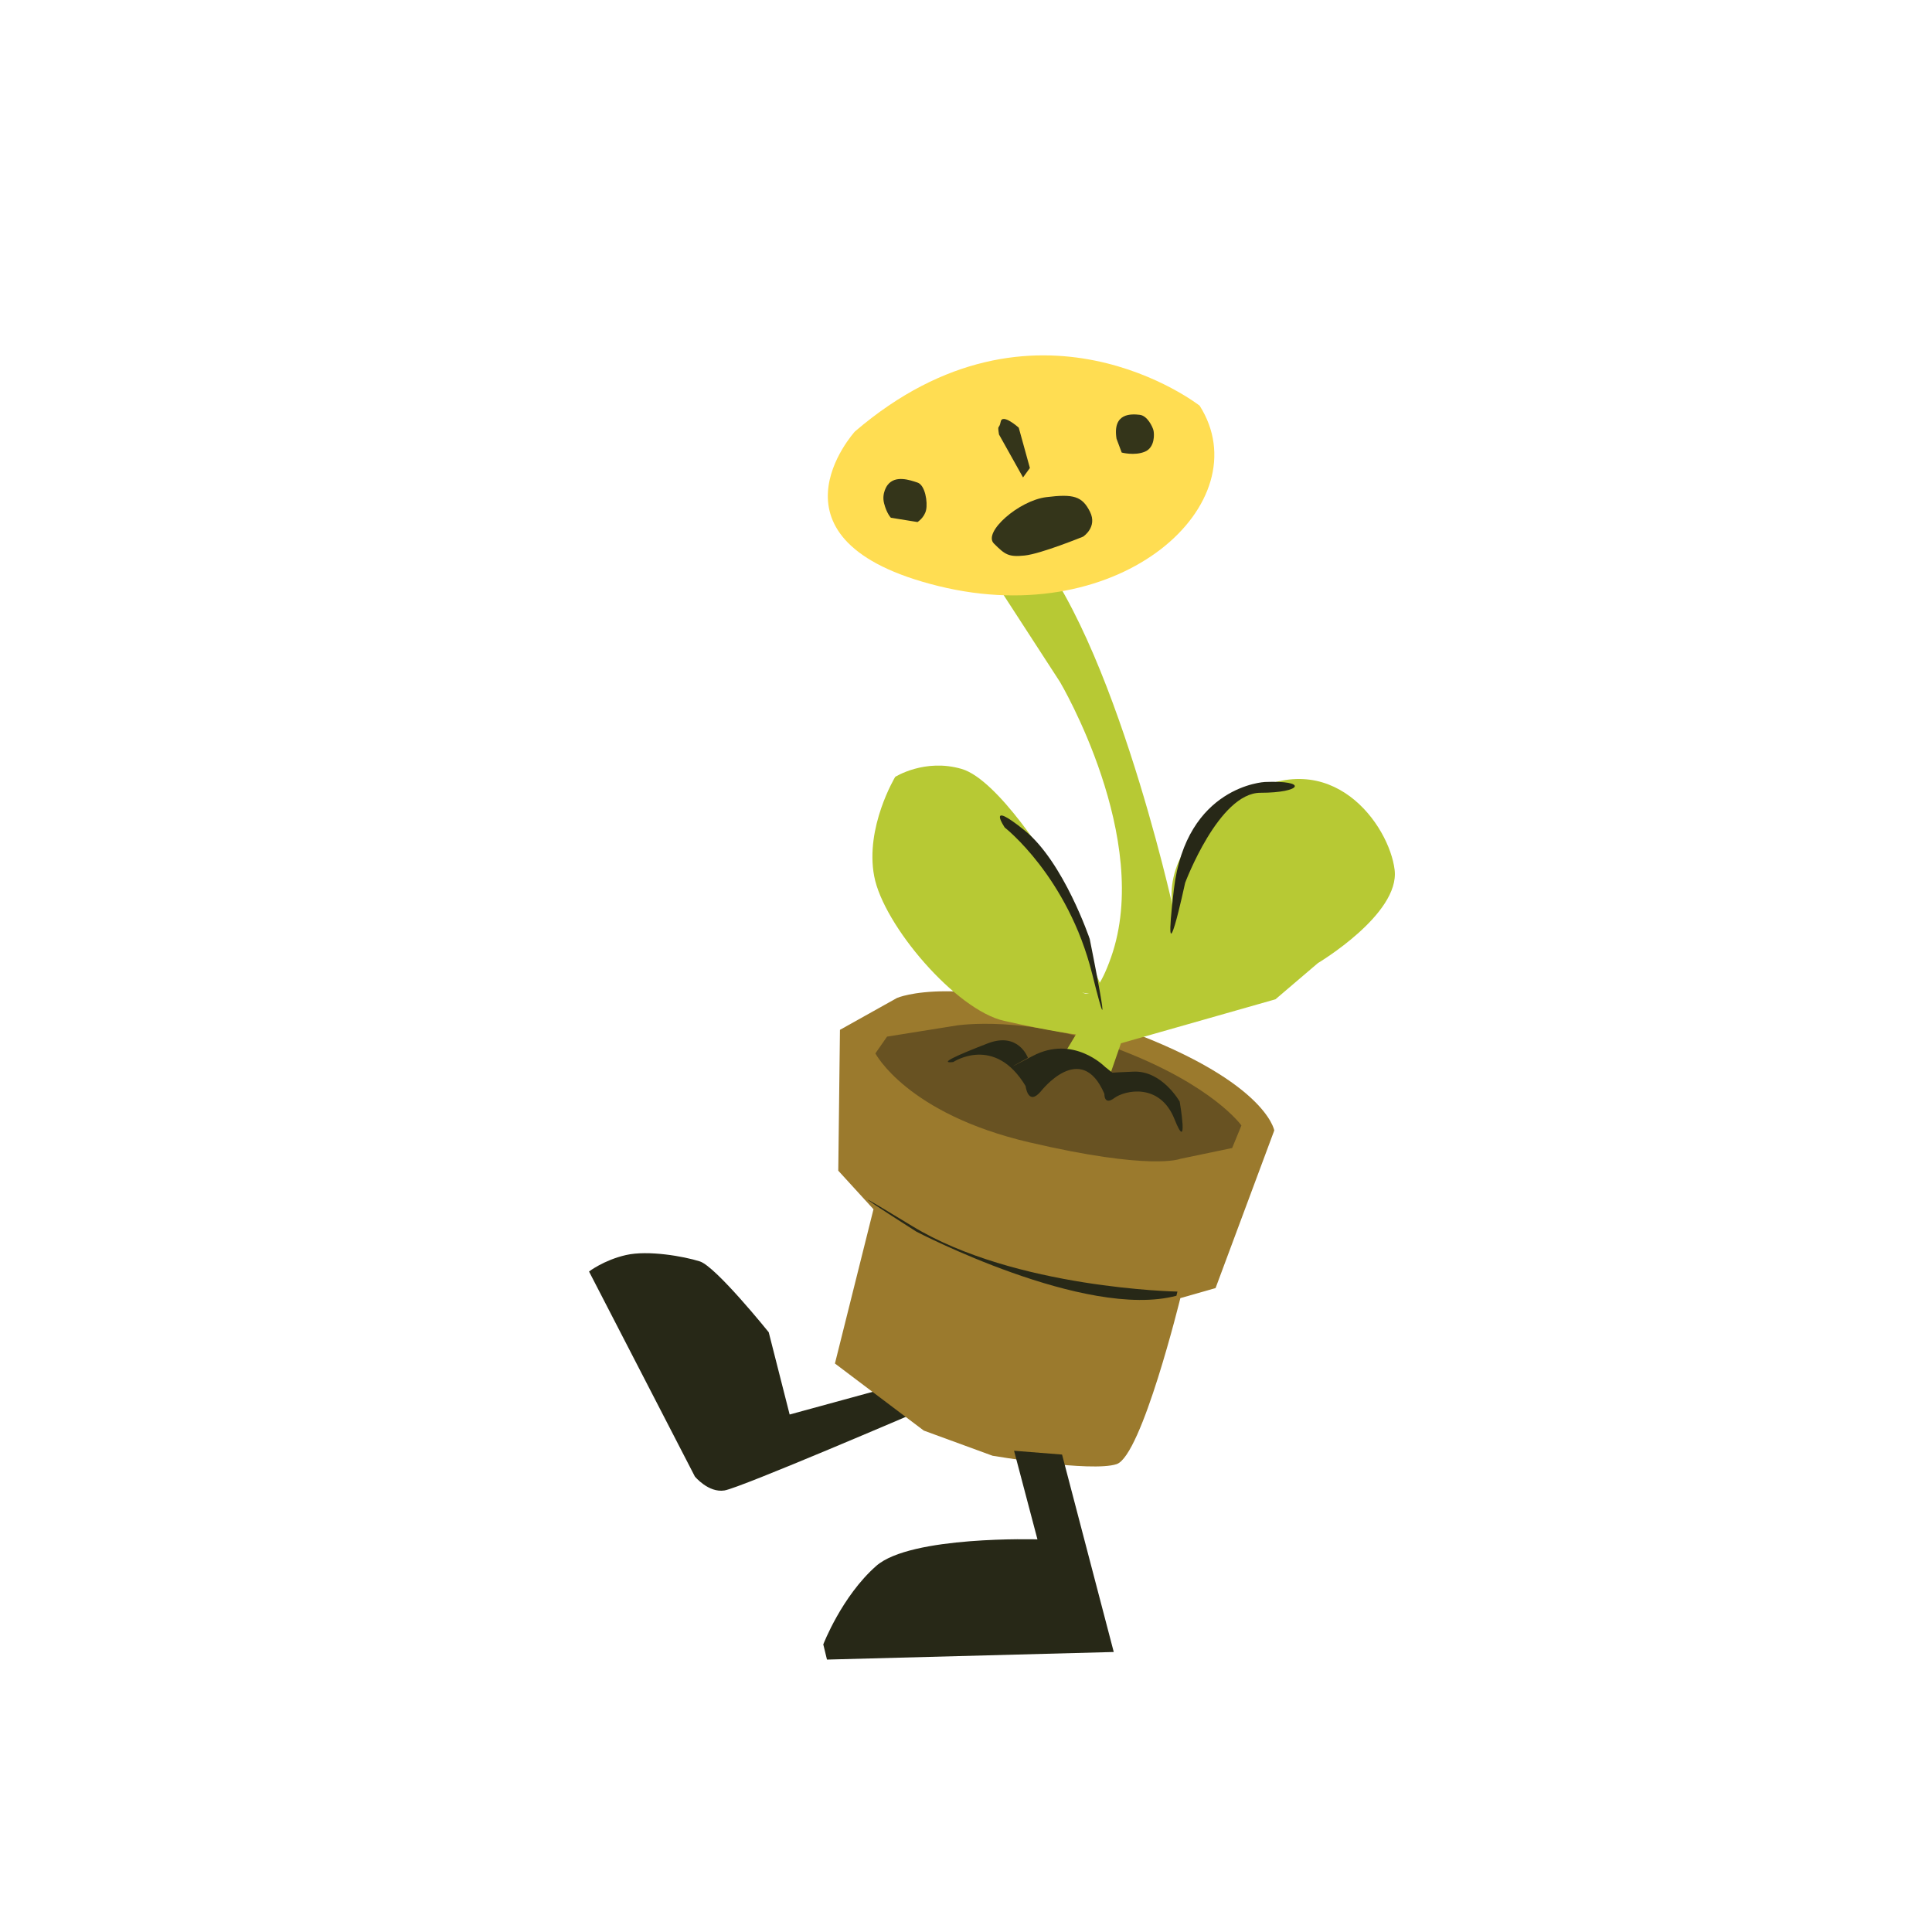 <?xml version="1.0" encoding="UTF-8"?>
<svg id="Layer_1" data-name="Layer 1" xmlns="http://www.w3.org/2000/svg" viewBox="0 0 100 100">
  <defs>
    <style>
      .cls-1 {
        fill: #ffdd52;
      }

      .cls-2 {
        fill: #685222;
      }

      .cls-3 {
        fill: #b7c934;
      }

      .cls-4 {
        fill: #9b7a2d;
      }

      .cls-5 {
        fill: #272817;
      }

      .cls-6 {
        fill: #34351a;
      }
    </style>
  </defs>
  <path class="cls-5" d="M45.905,71.839l-5.033,1.376-1.083-4.258s-2.739-3.406-3.568-3.668-2.676-.59-3.822-.328-1.911,.852-1.911,.852l5.479,10.612s.701,.852,1.529,.721,10.13-4.127,10.13-4.127l-1.72-1.179Z"/>
  <path class="cls-4" d="M43.476,53.303l-.087,7.291,1.823,1.996-1.996,7.985,4.6,3.472,3.558,1.302s5.121,.868,6.423,.434,3.298-8.592,3.298-8.592l1.823-.521,3.038-8.158s-.434-2.691-8.419-5.468c-7.985-2.777-11.109-1.389-11.109-1.389l-2.951,1.649Z"/>
  <path class="cls-2" d="M45.309,54.523s1.621,3.119,7.954,4.601,7.829,.857,7.829,.857l2.684-.56,.479-1.167s-1.439-2.053-6.256-3.905-8.477-1.271-8.477-1.271l-3.608,.577-.604,.868Z"/>
  <g>
    <path class="cls-3" d="M50.324,28.298l4.538,6.996s4.814,8.109,2.646,14.256c-2.168,6.147-3.083-4.699-3.083-4.699,0,0-2.736-4.489-4.647-5.05s-3.442,.41-3.442,.41c0,0-1.57,2.603-1.088,5.142s4.226,6.926,6.727,7.487c2.501,.561,3.717,.703,3.717,.703l-1.36,2.256,2.569,1.431,1.119-3.23,7.999-2.277,2.194-1.872s4.246-2.528,3.973-4.823-3.253-6.576-7.882-3.805c-4.629,2.771-3.558,5.901-3.558,5.901,0,0-3.373-15.404-8.126-19.69s-2.296,.864-2.296,.864Z"/>
    <polygon class="cls-3" points="57.214 51.571 54.425 44.851 50.831 45.961 51.808 50.713 57.214 51.571"/>
  </g>
  <path class="cls-1" d="M62.094,20.999s-8.505-6.67-17.843,1.334c0,0-5.169,5.67,4.336,8.004,9.505,2.335,16.676-4.336,13.507-9.338Z"/>
  <path class="cls-6" d="M51.709,22.491l1.243,2.221,.355-.489-.577-2.087s-.844-.755-.933-.311-.178,.089-.089,.666Z"/>
  <path class="cls-6" d="M57.793,22.713l.266,.711s.666,.178,1.199-.044,.489-.933,.444-1.11-.311-.755-.711-.799-1.421-.133-1.199,1.243Z"/>
  <path class="cls-6" d="M45.936,25.111s-.311,.4-.178,.933,.355,.755,.355,.755l1.377,.222s.355-.222,.444-.622-.044-1.288-.444-1.421-1.155-.4-1.554,.133Z"/>
  <polygon class="cls-2" points="48.012 54.699 51.821 54.291 53.59 55.923 54.883 54.903 57.194 55.219 57.164 56.617 59.237 56.127 61.061 57.021 61.073 58.645 50.053 57.08 48.012 54.699"/>
  <path class="cls-6" d="M51.443,28.131c.577,.577,.755,.711,1.599,.622s3.02-.977,3.02-.977c0,0,.755-.489,.355-1.288s-.844-.933-2.265-.755-3.286,1.821-2.709,2.398Z"/>
  <path class="cls-5" d="M49.339,54.971s2.145-1.429,3.746,1.243c0,0,.121,1.056,.785,.28,0,0,2.085-2.703,3.293,.124,0,0-.03,.621,.514,.217s2.356-.808,3.112,1.087c.755,1.895,.272-.901,.272-.901,0,0-.906-1.615-2.387-1.553s-1.088,.062-1.088,.062l-.393-.311s-1.631-1.677-3.746-.559-.242,.093-.242,.093c0,0-.483-1.367-2.085-.746s-2.568,1.056-1.782,.963Z"/>
  <path class="cls-5" d="M65.472,40.475s-4.07,.186-4.71,5.546c-.64,5.36,.581-.326,.581-.326,0,0,1.744-4.661,3.896-4.661s2.5-.652,.233-.559Z"/>
  <path class="cls-5" d="M52.007,42.834s3.269,2.547,4.527,7.587-.13-1.82-.13-1.82c0,0-1.344-3.987-3.377-5.625s-1.02-.142-1.02-.142Z"/>
  <path class="cls-5" d="M47.425,63.746s8.759,4.573,13.467,3.322l.051-.216s-8.404-.151-13.72-3.386c-5.316-3.235,.203,.28,.203,.28Z"/>
  <path class="cls-5" d="M52.488,75.092l1.21,4.585s-6.562-.197-8.346,1.376-2.739,4.061-2.739,4.061l.191,.786,14.844-.393-2.676-10.219-2.485-.197Z"/>
</svg>